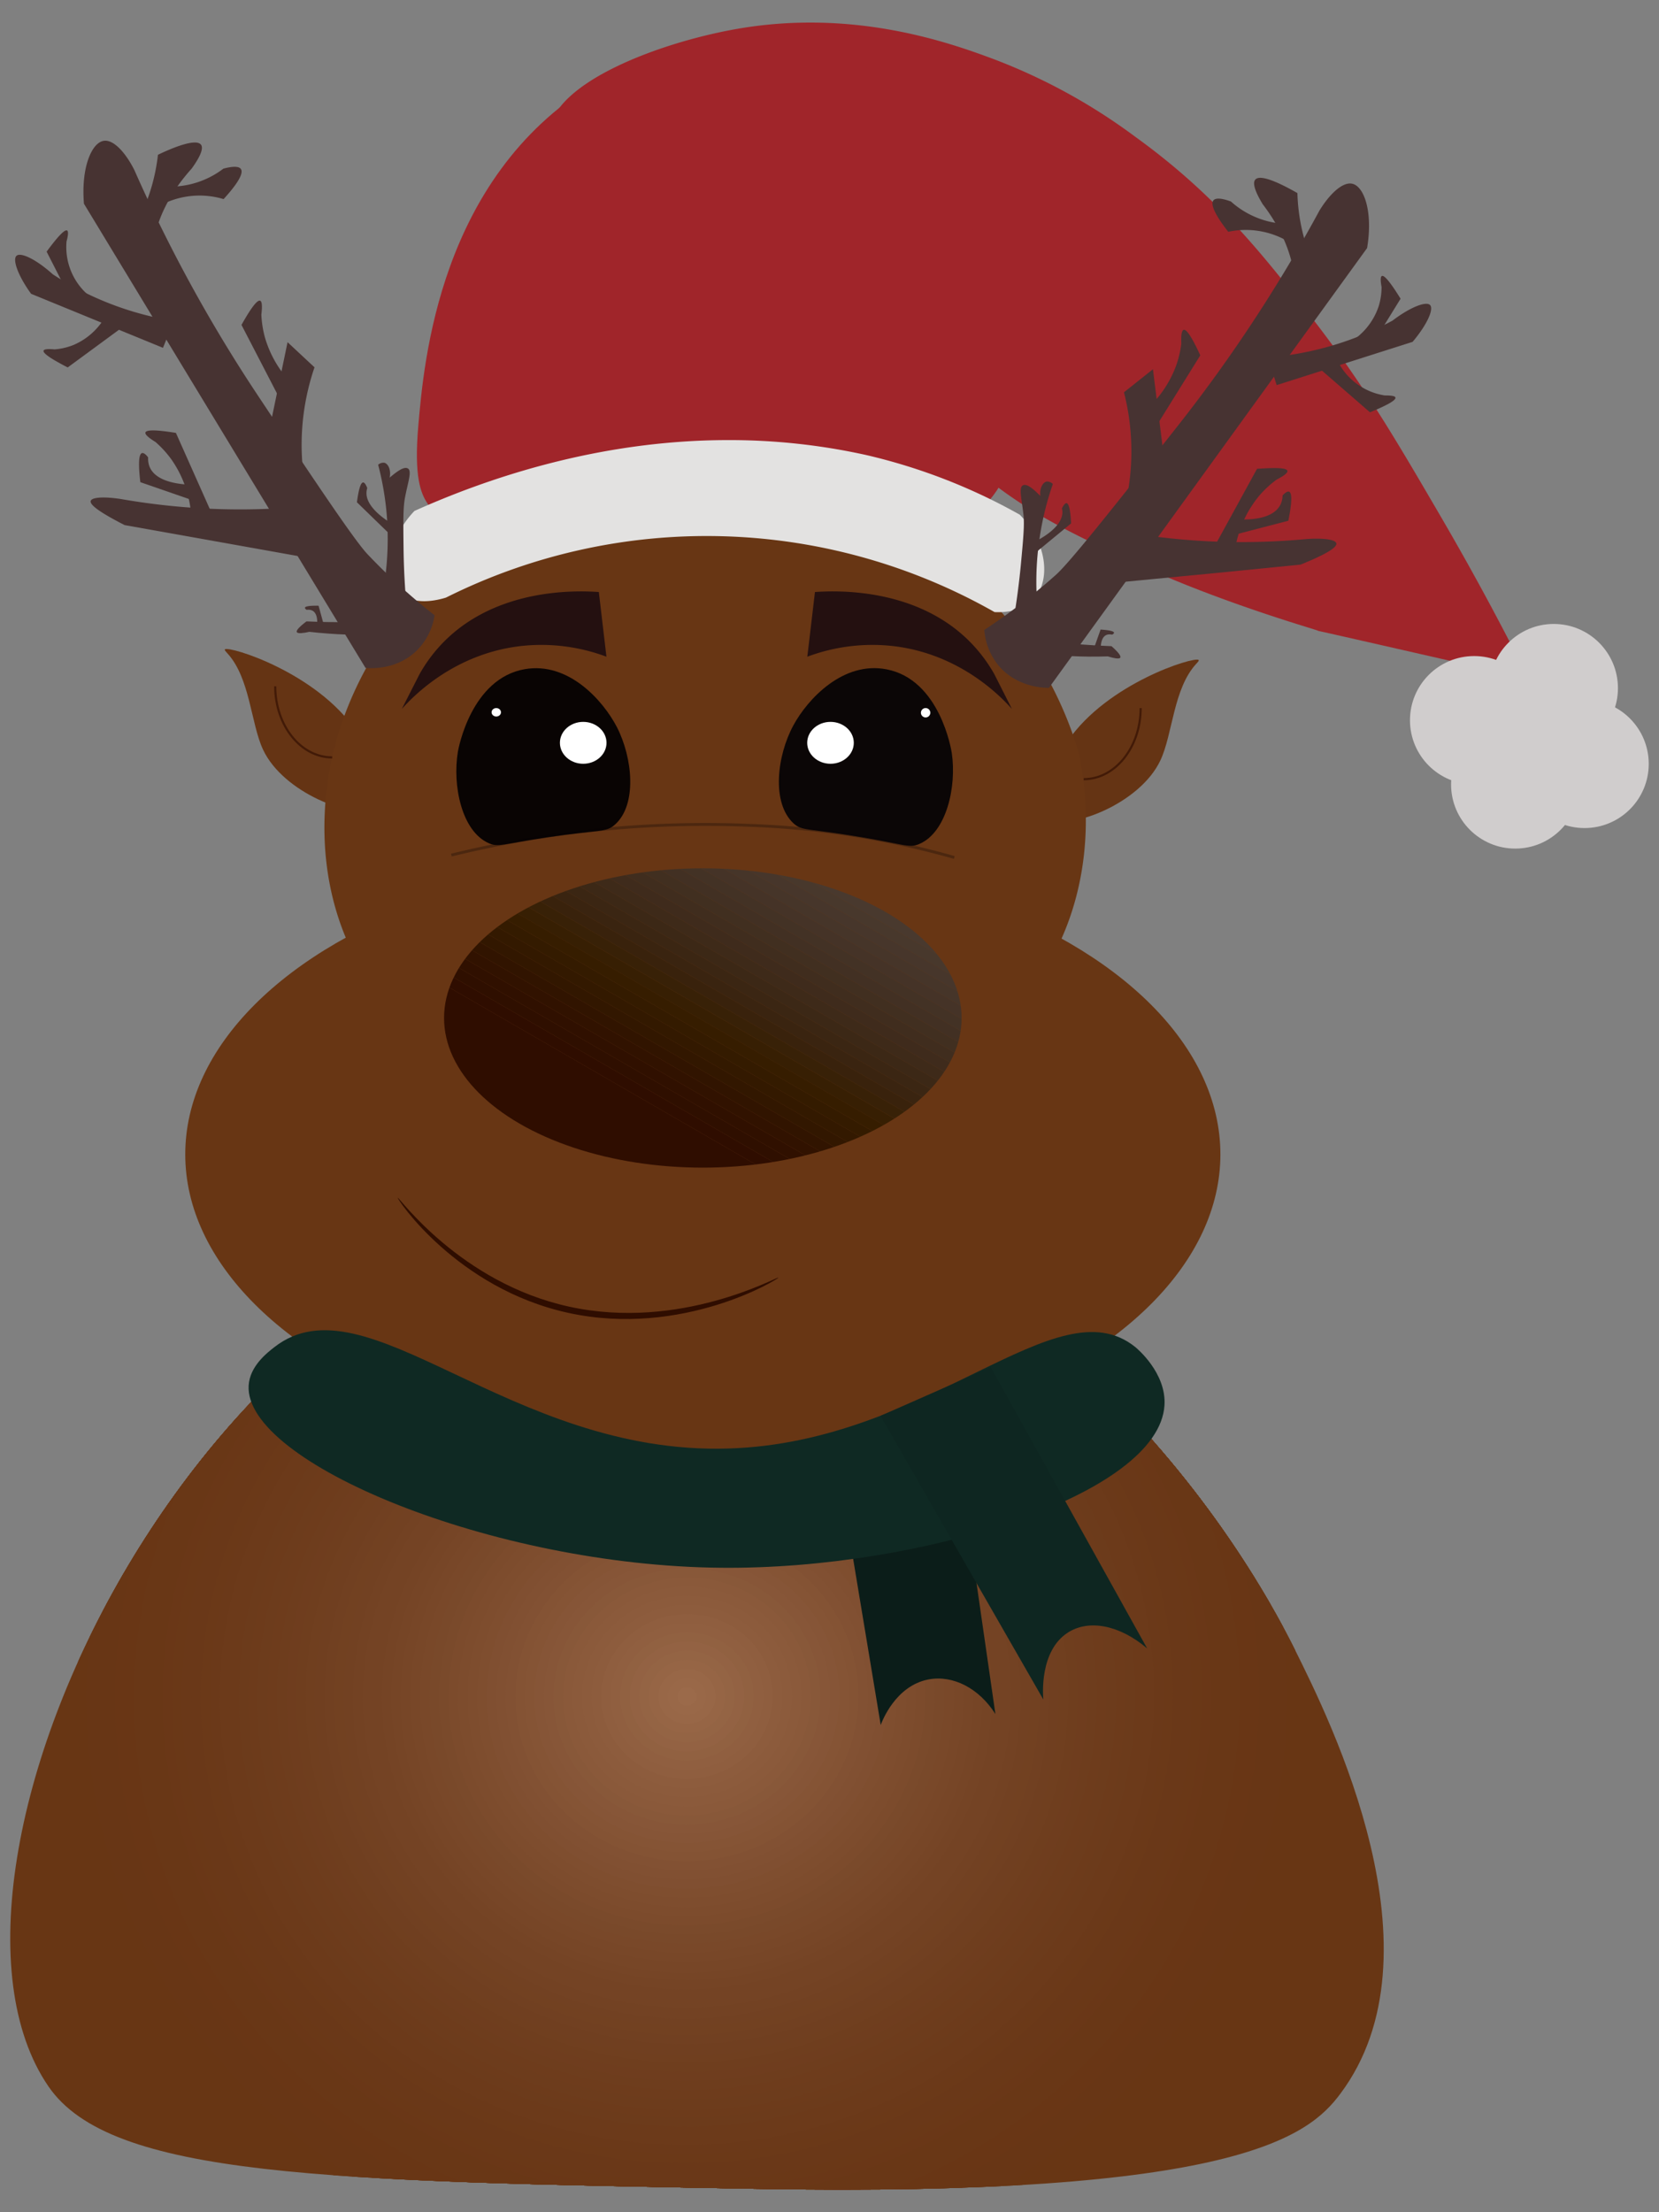 <svg id="Layer_1" data-name="Layer 1" xmlns="http://www.w3.org/2000/svg" xmlns:xlink="http://www.w3.org/1999/xlink" viewBox="0 0 480 640"><rect x="0" y="0" width="480" height="640" fill="#808080" stroke="none"/><defs><style>.cls-1{fill:none;}.cls-2{clip-path:url(#clip-path);}.cls-3{fill:#683614;}.cls-4{fill:#683615;}.cls-5{fill:#693615;}.cls-6{fill:#693716;}.cls-7{fill:#6a3717;}.cls-8{fill:#6a3817;}.cls-9{fill:#6a3818;}.cls-10{fill:#6b3918;}.cls-11{fill:#6b3919;}.cls-12{fill:#6c3a1a;}.cls-13{fill:#6c3b1b;}.cls-14{fill:#6d3b1b;}.cls-15{fill:#6d3c1c;}.cls-16{fill:#6e3c1c;}.cls-17{fill:#6e3d1d;}.cls-18{fill:#6f3d1e;}.cls-19{fill:#6f3e1e;}.cls-20{fill:#703f1f;}.cls-21{fill:#703f20;}.cls-22{fill:#714021;}.cls-23{fill:#724121;}.cls-24{fill:#724122;}.cls-25{fill:#734223;}.cls-26{fill:#744324;}.cls-27{fill:#754425;}.cls-28{fill:#764526;}.cls-29{fill:#774627;}.cls-30{fill:#784728;}.cls-31{fill:#794829;}.cls-32{fill:#79492a;}.cls-33{fill:#7a4a2b;}.cls-34{fill:#7c4b2c;}.cls-35{fill:#7d4c2d;}.cls-36{fill:#7e4d2e;}.cls-37{fill:#7f4e2f;}.cls-38{fill:#804f31;}.cls-39{fill:#815032;}.cls-40{fill:#825133;}.cls-41{fill:#845334;}.cls-42{fill:#855435;}.cls-43{fill:#865537;}.cls-44{fill:#875638;}.cls-45{fill:#885839;}.cls-46{fill:#8a593a;}.cls-47{fill:#8b5a3b;}.cls-48{fill:#8c5b3c;}.cls-49{fill:#8d5c3d;}.cls-50{fill:#8f5e3f;}.cls-51{fill:#905f40;}.cls-52{fill:#916141;}.cls-53{fill:#936243;}.cls-54{fill:#946444;}.cls-55{fill:#966545;}.cls-56{fill:#986747;}.cls-57{fill:#996848;}.cls-58{fill:#9b6a4a;}.cls-59{fill:#653414;}.cls-60{clip-path:url(#clip-path-2);}.cls-61{fill:#49392e;}.cls-62{fill:#48382c;}.cls-63{fill:#47362b;}.cls-64{fill:#463529;}.cls-65{fill:#453327;}.cls-66{fill:#433225;}.cls-67{fill:#423023;}.cls-68{fill:#412f20;}.cls-69{fill:#402d1e;}.cls-70{fill:#3f2b1c;}.cls-71{fill:#3e2a19;}.cls-72{fill:#3c2816;}.cls-73{fill:#3b2613;}.cls-74{fill:#3a2410;}.cls-75{fill:#39220c;}.cls-76{fill:#382107;}.cls-77{fill:#371f03;}.cls-78{fill:#361d00;}.cls-79{fill:#341b00;}.cls-80{fill:#331900;}.cls-81{fill:#321700;}.cls-82{fill:#311400;}.cls-83{fill:#311200;}.cls-84{fill:#301000;}.cls-85{fill:#2f0f00;}.cls-86{fill:#2f0d00;}.cls-87{opacity:0.29;}.cls-88{fill:#060305;}.cls-89{opacity:0.95;}.cls-90{fill:#040102;}.cls-91{fill:#fff;}.cls-92{fill:#241010;}.cls-93{fill:#a0252a;}.cls-94{fill:#d0cdcd;}.cls-95{fill:#e3e2e1;}.cls-96{fill:#473332;}.cls-97{fill:#0b1d19;}.cls-98{fill:#0f2923;}.cls-99{fill:#0e2621;}.cls-100{opacity:0.65;}</style><clipPath id="clip-path"><path class="cls-1" d="M14,603.58c18,26.32,80.16,27.43,204.41,29.65,139.54,2.5,160.29-15.35,169.36-27.46C418.3,565.05,385,498,374.69,477.31c-26.46-53.22-93.87-135-182.94-131.57C59.54,350.9-29.22,540.45,14,603.58Z"/></clipPath><clipPath id="clip-path-2"><ellipse class="cls-1" cx="203.35" cy="294.5" rx="74.87" ry="43.3"/></clipPath></defs><g class="cls-2"><rect class="cls-3" x="-29.22" y="342.26" width="447.51" height="293.47"/><path class="cls-3" d="M22.41,498c1.89,46.75,23.35,88.29,56.5,117.64a176.83,176.83,0,0,0,26.94,19.62q3.62,2.13,7.33,4.11v-2.77H281.4v3.78c2.53-1.29,5-2.64,7.46-4.05q7.33-4.21,14.19-9.07a175.79,175.79,0,0,0,25.27-21.73C359,573.55,377,530.42,375.12,483.66S351.77,395.37,318.61,366a176.15,176.15,0,0,0-26.94-19.62q-7.21-4.27-14.88-7.89v2.92h-153v-3.86a177.19,177.19,0,0,0-54.58,38.56C38.53,408.06,20.51,451.2,22.41,498Z"/><path class="cls-4" d="M25.16,497.84c1.87,46,23,86.92,55.62,115.81A173.65,173.65,0,0,0,107.3,633q7.11,4.21,14.65,7.77v-4.17H272.56v5.09a174.43,174.43,0,0,0,53.73-37.95c30.19-31.44,47.94-73.9,46.07-119.93s-23-86.91-55.62-115.8a173,173,0,0,0-26.52-19.31q-7.11-4.21-14.65-7.77v.54H125V340a174.75,174.75,0,0,0-53.73,38C41,409.36,23.3,451.81,25.16,497.84Z"/><path class="cls-4" d="M27.92,497.73c1.83,45.3,22.62,85.53,54.74,114a170.87,170.87,0,0,0,26.09,19q7,4.15,14.42,7.65v-1.79H271.39v2.7a171.9,171.9,0,0,0,52.88-37.36c29.71-30.93,47.17-72.72,45.33-118s-22.62-85.53-54.74-114A171.72,171.72,0,0,0,259.14,337v4.46H141.61V336.2q-7.94,2.73-15.47,6.16a171.47,171.47,0,0,0-52.88,37.35C43.54,410.65,26.08,452.43,27.92,497.73Z"/><path class="cls-4" d="M30.67,497.62c1.81,44.57,22.26,84.15,53.86,112.13a169.12,169.12,0,0,0,54.83,32.42v-5.61H270.22v.31a169.18,169.18,0,0,0,52-36.76c29.24-30.44,46.42-71.55,44.61-116.11S344.59,399.84,313,371.87a169,169,0,0,0-54.83-32.42v2H142.53V338.7q-7.8,2.67-15.22,6.05a169,169,0,0,0-52,36.75C46.05,411.94,28.87,453.05,30.67,497.62Z"/><path class="cls-5" d="M33.43,497.51c1.78,43.84,21.89,82.77,53,110.29a166.41,166.41,0,0,0,53.93,31.89v-3.13H254.07v3.87q7.67-2.64,15-6a166.19,166.19,0,0,0,51.18-36.15c28.75-29.94,45.65-70.38,43.87-114.21s-21.89-82.78-53-110.29a166.24,166.24,0,0,0-53.93-31.89q-7.55-2.71-15.41-4.72v4.22H159.14v-4.79a169.72,169.72,0,0,0-30.66,10.5A166.35,166.35,0,0,0,77.3,383.29C48.55,413.23,31.65,453.67,33.43,497.51Z"/><path class="cls-5" d="M36.18,497.4c1.75,43.1,21.53,81.39,52.1,108.45a163.42,163.42,0,0,0,53,31.36v-.65H253.15v1.37q7.54-2.58,14.72-5.85a163.47,163.47,0,0,0,50.32-35.55c28.28-29.44,44.89-69.2,43.15-112.31s-21.53-81.4-52.09-108.45a163.57,163.57,0,0,0-53-31.36,165.81,165.81,0,0,0-30.88-7.86v4.88H159.8v-2.22a164.74,164.74,0,0,0-80.47,45.88C51.05,414.53,34.44,454.29,36.18,497.4Z"/><path class="cls-6" d="M38.94,497.29c1.72,42.37,21.16,80,51.21,106.61a160.71,160.71,0,0,0,52.13,30.83q7.29,2.61,14.89,4.56v-2.73h79.89v3.28a163.91,163.91,0,0,0,29.64-10.16,160.71,160.71,0,0,0,49.47-34.94c27.8-28.94,44.13-68,42.41-110.41s-21.16-80-51.21-106.61a160.61,160.61,0,0,0-52.13-30.83,165.28,165.28,0,0,0-62.7-9.54C104.27,340.93,35.5,412.53,38.94,497.29Z"/><path class="cls-6" d="M41.7,497.17C43.38,538.82,62.49,575.81,92,602a158,158,0,0,0,51.24,30.29,160.84,160.84,0,0,0,29.83,7.6v-3.28h31.78v5.06c86.75-3.52,154.33-73.89,151-157.18S279.39,336.48,192.65,340,38.32,413.88,41.7,497.17Z"/><path class="cls-6" d="M44.45,497.06C46.11,538,64.88,574.32,93.89,600a157.21,157.21,0,0,0,110.88,39c85.22-3.45,151.62-72.59,148.3-154.42S278,339.19,192.76,342.64,41.13,415.23,44.45,497.06Z"/><ellipse class="cls-7" cx="198.76" cy="490.81" rx="151.68" ry="145.64" transform="translate(-19.71 8.45) rotate(-2.32)"/><ellipse class="cls-8" cx="198.76" cy="490.81" rx="148.92" ry="142.99" transform="translate(-19.71 8.45) rotate(-2.32)"/><ellipse class="cls-9" cx="198.76" cy="490.81" rx="146.16" ry="140.34" transform="translate(-19.71 8.45) rotate(-2.32)"/><ellipse class="cls-9" cx="198.76" cy="490.81" rx="143.41" ry="137.69" transform="translate(-19.71 8.45) rotate(-2.32)"/><ellipse class="cls-10" cx="198.76" cy="490.81" rx="140.65" ry="135.05" transform="translate(-19.71 8.45) rotate(-2.32)"/><ellipse class="cls-11" cx="198.76" cy="490.81" rx="137.89" ry="132.4" transform="translate(-19.71 8.45) rotate(-2.32)"/><ellipse class="cls-12" cx="198.76" cy="490.81" rx="135.13" ry="129.75" transform="translate(-19.71 8.45) rotate(-2.32)"/><ellipse class="cls-12" cx="198.76" cy="490.81" rx="132.37" ry="127.1" transform="translate(-19.71 8.45) rotate(-2.32)"/><ellipse class="cls-13" cx="198.76" cy="490.81" rx="129.62" ry="124.45" transform="translate(-19.71 8.45) rotate(-2.32)"/><ellipse class="cls-14" cx="198.76" cy="490.81" rx="126.86" ry="121.81" transform="translate(-19.71 8.45) rotate(-2.32)"/><ellipse class="cls-15" cx="198.76" cy="490.81" rx="124.1" ry="119.16" transform="matrix(1, -0.04, 0.04, 1, -19.71, 8.45)"/><ellipse class="cls-16" cx="198.76" cy="490.81" rx="121.34" ry="116.51" transform="translate(-19.71 8.45) rotate(-2.32)"/><ellipse class="cls-17" cx="198.76" cy="490.81" rx="118.59" ry="113.86" transform="translate(-19.71 8.45) rotate(-2.32)"/><ellipse class="cls-18" cx="198.76" cy="490.81" rx="115.83" ry="111.21" transform="translate(-19.71 8.45) rotate(-2.32)"/><ellipse class="cls-19" cx="198.76" cy="490.81" rx="113.07" ry="108.57" transform="translate(-19.71 8.45) rotate(-2.32)"/><ellipse class="cls-20" cx="198.76" cy="490.81" rx="110.31" ry="105.92" transform="translate(-19.71 8.45) rotate(-2.32)"/><ellipse class="cls-21" cx="198.76" cy="490.81" rx="107.55" ry="103.27" transform="matrix(1, -0.04, 0.04, 1, -19.71, 8.45)"/><ellipse class="cls-22" cx="198.76" cy="490.81" rx="104.8" ry="100.62" transform="translate(-19.71 8.45) rotate(-2.32)"/><ellipse class="cls-23" cx="198.76" cy="490.81" rx="102.04" ry="97.97" transform="translate(-19.71 8.45) rotate(-2.32)"/><ellipse class="cls-24" cx="198.76" cy="490.81" rx="99.28" ry="95.33" transform="translate(-19.71 8.45) rotate(-2.32)"/><ellipse class="cls-25" cx="198.76" cy="490.81" rx="96.52" ry="92.68" transform="matrix(1, -0.04, 0.04, 1, -19.71, 8.45)"/><ellipse class="cls-26" cx="198.76" cy="490.81" rx="93.77" ry="90.03" transform="translate(-19.71 8.45) rotate(-2.32)"/><ellipse class="cls-26" cx="198.76" cy="490.81" rx="91.01" ry="87.38" transform="translate(-19.71 8.45) rotate(-2.32)"/><ellipse class="cls-27" cx="198.76" cy="490.81" rx="88.25" ry="84.73" transform="translate(-19.71 8.45) rotate(-2.32)"/><ellipse class="cls-28" cx="198.76" cy="490.81" rx="85.49" ry="82.09" transform="translate(-19.71 8.45) rotate(-2.32)"/><ellipse class="cls-29" cx="198.76" cy="490.81" rx="82.73" ry="79.44" transform="matrix(1, -0.04, 0.04, 1, -19.71, 8.45)"/><ellipse class="cls-30" cx="198.76" cy="490.81" rx="79.98" ry="76.79" transform="translate(-19.71 8.45) rotate(-2.32)"/><ellipse class="cls-31" cx="198.76" cy="490.81" rx="77.22" ry="74.14" transform="translate(-19.71 8.45) rotate(-2.32)"/><ellipse class="cls-32" cx="198.76" cy="490.81" rx="74.46" ry="71.49" transform="translate(-19.71 8.45) rotate(-2.32)"/><ellipse class="cls-33" cx="198.76" cy="490.81" rx="71.7" ry="68.85" transform="translate(-19.71 8.45) rotate(-2.32)"/><ellipse class="cls-34" cx="198.76" cy="490.81" rx="68.94" ry="66.2" transform="translate(-19.71 8.45) rotate(-2.32)"/><ellipse class="cls-35" cx="198.76" cy="490.81" rx="66.19" ry="63.55" transform="translate(-19.71 8.45) rotate(-2.32)"/><ellipse class="cls-36" cx="198.76" cy="490.81" rx="63.43" ry="60.9" transform="translate(-19.71 8.45) rotate(-2.32)"/><ellipse class="cls-37" cx="198.76" cy="490.81" rx="60.67" ry="58.26" transform="translate(-19.71 8.45) rotate(-2.32)"/><ellipse class="cls-38" cx="198.76" cy="490.81" rx="57.91" ry="55.61" transform="translate(-19.71 8.45) rotate(-2.32)"/><ellipse class="cls-39" cx="198.76" cy="490.81" rx="55.16" ry="52.96" transform="translate(-19.71 8.45) rotate(-2.32)"/><ellipse class="cls-40" cx="198.76" cy="490.81" rx="52.4" ry="50.31" transform="translate(-19.71 8.45) rotate(-2.32)"/><ellipse class="cls-41" cx="198.76" cy="490.81" rx="49.64" ry="47.66" transform="translate(-19.71 8.45) rotate(-2.32)"/><ellipse class="cls-42" cx="198.76" cy="490.81" rx="46.88" ry="45.02" transform="translate(-19.71 8.45) rotate(-2.32)"/><ellipse class="cls-43" cx="198.76" cy="490.81" rx="44.12" ry="42.37" transform="translate(-19.71 8.45) rotate(-2.32)"/><ellipse class="cls-44" cx="198.76" cy="490.81" rx="41.37" ry="39.72" transform="translate(-19.71 8.45) rotate(-2.32)"/><ellipse class="cls-45" cx="198.76" cy="490.81" rx="38.61" ry="37.07" transform="translate(-19.71 8.45) rotate(-2.32)"/><ellipse class="cls-46" cx="198.76" cy="490.81" rx="35.85" ry="34.42" transform="translate(-19.71 8.45) rotate(-2.32)"/><ellipse class="cls-47" cx="198.76" cy="490.81" rx="33.09" ry="31.78" transform="translate(-19.71 8.45) rotate(-2.32)"/><ellipse class="cls-48" cx="198.76" cy="490.81" rx="30.34" ry="29.13" transform="translate(-19.71 8.45) rotate(-2.32)"/><ellipse class="cls-49" cx="198.76" cy="490.81" rx="27.58" ry="26.48" transform="translate(-19.71 8.45) rotate(-2.32)"/><ellipse class="cls-50" cx="198.76" cy="490.81" rx="24.82" ry="23.83" transform="translate(-19.71 8.45) rotate(-2.32)"/><ellipse class="cls-51" cx="198.76" cy="490.81" rx="22.06" ry="21.18" transform="translate(-19.71 8.45) rotate(-2.32)"/><ellipse class="cls-52" cx="198.76" cy="490.81" rx="19.3" ry="18.54" transform="translate(-19.71 8.45) rotate(-2.32)"/><ellipse class="cls-53" cx="198.76" cy="490.81" rx="16.55" ry="15.89" transform="translate(-19.71 8.45) rotate(-2.32)"/><ellipse class="cls-54" cx="198.76" cy="490.81" rx="13.79" ry="13.24" transform="translate(-19.71 8.45) rotate(-2.32)"/><ellipse class="cls-55" cx="198.76" cy="490.81" rx="11.03" ry="10.59" transform="translate(-19.71 8.45) rotate(-2.32)"/><ellipse class="cls-56" cx="198.76" cy="490.81" rx="8.27" ry="7.94" transform="translate(-19.71 8.45) rotate(-2.32)"/><ellipse class="cls-57" cx="198.76" cy="490.81" rx="5.52" ry="5.3" transform="translate(-19.71 8.45) rotate(-2.32)"/><ellipse class="cls-58" cx="198.76" cy="490.81" rx="2.76" ry="2.65" transform="translate(-19.71 8.45) rotate(-2.32)"/></g><path class="cls-59" d="M103,211.39c5.22,7.67,9.49,20,4.54,22.55-5.48,2.88-25.52-4.44-31.44-17.08-3.54-7.57-3.72-20.7-10.34-27.89-.38-.42-.9-.94-.68-1.12C66.36,186.82,91.51,194.51,103,211.39Z"/><path class="cls-59" d="M308.87,214.47c-5.23,7.67-9.5,19.95-4.55,22.55,5.49,2.87,25.53-4.45,31.44-17.09,3.55-7.57,3.72-20.69,10.34-27.88.39-.42.91-.94.68-1.13C345.54,189.89,320.38,197.59,308.87,214.47Z"/><path class="cls-3" d="M157.81,313h91.08c8.43-.89,25.1-3.94,39.88-16.59,21.14-18.09,29.74-48.39,23.31-78.76a108.88,108.88,0,0,0-23.31-41.67c-35.17-38.83-86.4-36.3-93.58-35.82-8.88.58-49,3.22-77.25,35.82a101.81,101.81,0,0,0-20.67,38.36c-8.56,31.42-.75,63.37,20.67,82.07C132.55,309.12,149.35,312.11,157.81,313Z"/><ellipse class="cls-3" cx="203.35" cy="333.96" rx="149.75" ry="86.6"/><g class="cls-60"><polygon class="cls-61" points="278.23 276.54 234.33 251.19 278.23 251.19 278.23 276.54"/><polygon class="cls-61" points="278.23 280.18 228.02 251.19 234.33 251.19 278.23 276.54 278.23 280.18"/><polygon class="cls-62" points="278.23 283.83 221.71 251.19 228.02 251.19 278.23 280.18 278.23 283.83"/><polygon class="cls-63" points="278.23 287.47 215.4 251.19 221.71 251.19 278.23 283.83 278.23 287.47"/><polygon class="cls-64" points="278.23 291.12 209.08 251.19 215.4 251.19 278.23 287.47 278.23 291.12"/><polygon class="cls-65" points="278.23 294.76 202.77 251.19 209.08 251.19 278.23 291.12 278.23 294.76"/><polygon class="cls-66" points="278.23 298.4 196.46 251.19 202.77 251.19 278.23 294.76 278.23 298.4"/><polygon class="cls-67" points="278.23 302.05 190.15 251.19 196.46 251.19 278.23 298.4 278.23 302.05"/><polygon class="cls-68" points="278.23 305.69 183.84 251.19 190.15 251.19 278.23 302.05 278.23 305.69"/><polygon class="cls-69" points="278.23 309.33 177.53 251.19 183.84 251.19 278.23 305.69 278.23 309.33"/><polygon class="cls-70" points="278.23 312.98 171.22 251.19 177.53 251.19 278.23 309.33 278.23 312.98"/><polygon class="cls-71" points="278.23 316.62 164.9 251.19 171.22 251.19 278.23 312.98 278.23 316.62"/><polygon class="cls-72" points="278.23 320.27 158.59 251.19 164.9 251.19 278.23 316.62 278.23 320.27"/><polygon class="cls-73" points="278.23 321.73 277.29 323.37 152.28 251.19 158.59 251.19 278.23 320.27 278.23 321.73"/><polygon class="cls-74" points="277.29 323.37 275.71 326.1 145.97 251.19 152.28 251.19 277.29 323.37"/><polygon class="cls-75" points="275.71 326.1 274.13 328.83 139.66 251.19 145.97 251.19 275.71 326.1"/><polygon class="cls-76" points="274.13 328.83 272.55 331.56 136.65 253.1 137.75 251.19 139.66 251.19 274.13 328.83"/><rect class="cls-77" x="202.23" y="215.24" width="3.16" height="156.92" transform="translate(-152.45 323.36) rotate(-60)"/><rect class="cls-78" x="200.66" y="217.97" width="3.16" height="156.92" transform="translate(-155.6 323.36) rotate(-60)"/><polygon class="cls-79" points="269.39 337.03 268.95 337.8 264.41 337.8 131.92 261.3 133.5 258.57 269.39 337.03"/><polygon class="cls-80" points="258.1 337.8 130.34 264.04 131.92 261.3 264.41 337.8 258.1 337.8"/><polygon class="cls-81" points="251.79 337.8 128.76 266.77 130.34 264.04 258.1 337.8 251.79 337.8"/><polygon class="cls-82" points="245.47 337.8 128.48 270.25 128.48 267.26 128.76 266.77 251.79 337.8 245.47 337.8"/><polygon class="cls-83" points="239.16 337.8 128.48 273.89 128.48 270.25 245.47 337.8 239.16 337.8"/><polygon class="cls-84" points="232.85 337.8 128.48 277.54 128.48 273.89 239.16 337.8 232.85 337.8"/><polygon class="cls-85" points="226.54 337.8 128.48 281.18 128.48 277.54 232.85 337.8 226.54 337.8"/><polygon class="cls-86" points="220.23 337.8 128.48 284.82 128.48 281.18 226.54 337.8 220.23 337.8"/><polygon class="cls-86" points="128.48 284.82 220.23 337.8 128.48 337.8 128.48 284.82"/></g><path class="cls-86" d="M225.21,369.6c.21.35-27.75,17.46-60.82,10.21-32.34-7.08-49.63-33.07-49.3-33.3S133.17,371.1,164.6,378C196.87,385.11,225,369.25,225.21,369.6Z"/><g class="cls-87"><path class="cls-88" d="M276,248.47a248.72,248.72,0,0,0-59.2-9.28,308.48,308.48,0,0,0-86.11,8.59l-.2-.8a309.15,309.15,0,0,1,86.35-8.62,249.22,249.22,0,0,1,59.39,9.31Z"/></g><g class="cls-89"><path class="cls-88" d="M229.57,209.81c4.12-7.59,14.38-18.62,26.95-16.17,15.46,3,18.74,23.37,18.87,24.26,1.42,9.76-1.54,22.94-9.44,26.28-2.86,1.21-4.06.15-16.84-2-15.28-2.6-17-1.67-19.54-4C223.18,232.24,224.77,218.64,229.57,209.81Z"/></g><g class="cls-89"><path class="cls-90" d="M178.46,210.3c-4-7.68-14-18.91-26.63-16.71-15.51,2.71-19.2,23-19.35,23.88-1.62,9.73,1.08,23,8.91,26.46,2.84,1.27,4.06.24,16.88-1.68,15.33-2.3,17-1.33,19.62-3.66C184.4,232.85,183.07,219.22,178.46,210.3Z"/></g><ellipse class="cls-91" cx="168.74" cy="214.9" rx="6.74" ry="6.06"/><ellipse class="cls-91" cx="240.29" cy="214.9" rx="6.74" ry="6.06"/><circle class="cls-91" cx="267.81" cy="206.2" r="1.36"/><ellipse class="cls-91" cx="143.59" cy="206.07" rx="1.36" ry="1.22"/><path class="cls-92" d="M116.26,205.1c3.27-3.65,15-15.87,34.2-18.17a53.6,53.6,0,0,1,25,3.06q-1.09-9.36-2.2-18.72c-6.39-.44-29.71-1.3-45.25,14.82A44.16,44.16,0,0,0,121.4,195Z"/><path class="cls-92" d="M292.78,205.1c-3.27-3.65-15-15.87-34.2-18.17a53.64,53.64,0,0,0-25,3.06q1.11-9.36,2.21-18.72c6.38-.44,29.71-1.3,45.25,14.82a44.54,44.54,0,0,1,6.63,8.91Z"/><path class="cls-93" d="M214.66,8.12c33.38-5.43,60.59,4.42,72.89,9a169,169,0,0,1,41.08,22.57c23.55,17,37.47,34.77,51.51,53,14.73,19.08,23.94,34.86,36.39,56.19,11.27,19.29,19.85,35.78,25.69,47.47-43.14-9.86-61.05-13.92-61.06-13.88a.68.68,0,0,0,.15,0c.06-.2-28.81-8.2-55-20.56-17.77-8.37-31-14.6-45.55-27.43-8.22-7.24-29.08-27.35-41.27-33.74-5.21-2.74-11.57-6-11.57-6-3.54-1.79-6.5-3.25-9.77-4.87C208.83,85.36,199,81.83,190,76.77c-3.56-2-13.11-9.15-22-21.26-6.18-8.39-9.3-12.57-9.16-16.67C159.29,23.91,191.68,11.87,214.66,8.12Z"/><path class="cls-93" d="M213,153.32c56.4-1.45,64.26,1.06,72.44-7.68,22.69-24.24-3.94-79.85-7.39-87-8.26-17.24-18-37.58-40.18-46.05-29.14-11.13-58.11,6.72-66.54,11.91-44.17,27.2-48.7,80.06-50.31,98.78-1.27,14.76.73,19.48,2.71,22.45C133.11,159.76,155.77,154.79,213,153.32Z"/><circle class="cls-94" cx="449.55" cy="199.08" r="18.57"/><circle class="cls-94" cx="426.52" cy="208.37" r="18.57"/><circle class="cls-94" cx="438.41" cy="226.93" r="18.57"/><circle class="cls-94" cx="458.46" cy="220.99" r="18.57"/><path class="cls-95" d="M129.05,172.88a168.62,168.62,0,0,1,158.71,4.2c1.83.09,7.69.15,11.29-3.68,4.89-5.21,4.23-16.11-4-24.5a168,168,0,0,0-44.35-17.24,182.71,182.71,0,0,0-40-4.34c-38,0-70.44,11.36-90.79,20.5-8.59,9-8.46,20.06-3.63,24.12C120.58,175.54,128,173.21,129.05,172.88Z"/><path class="cls-96" d="M105.75,193.23c1.16.12,9,.75,14.92-5.12A18.24,18.24,0,0,0,125.74,178a176.43,176.43,0,0,1-19.41-17.67c-3.6-3.8-14.44-19.9-31.73-45.93A435,435,0,0,1,38.88,49.21c-2.51-5-6-8.9-8.85-8.47-3.51.53-6.61,7.75-5.74,18.2Q65,126.1,105.75,193.23Z"/><path class="cls-96" d="M44,76.81c0-.85,0-1.72,0-2.6.44-11,6.36-19.77,11.46-25.44,3.38-4.68,3.17-6.28,2.69-6.91-1.47-1.93-8.48,1-12.45,2.92A55.59,55.59,0,0,1,40.39,63a55.13,55.13,0,0,1-6.2,9.84Z"/><path class="cls-96" d="M47.15,100.63l3.18-7.78A90.18,90.18,0,0,1,27.42,86a91,91,0,0,1-12.14-6.64C10.45,75,6,72.91,4.78,74S5.19,79.75,9,85Z"/><path class="cls-96" d="M74.81,139.34l13.63,2A69.19,69.19,0,0,1,91,106.27L83.2,99Z"/><path class="cls-96" d="M81.61,116.66l5.75-3A32.11,32.11,0,0,1,76.71,97.83,29.64,29.64,0,0,1,75.62,91c.3-2.47.18-3.8-.35-4q-1.23-.46-5.4,7Z"/><path class="cls-96" d="M94,162.27l.38-16.45a200.49,200.49,0,0,1-30.23,1.48,200.8,200.8,0,0,1-28.59-2.83c-4.45-.77-8.91-.8-9.31.44-.47,1.47,5,4.53,9.8,7l26.49,4.73Z"/><path class="cls-96" d="M61.3,148.6l-5.9,2.64A32.19,32.19,0,0,0,49.65,133,29.94,29.94,0,0,0,45,127.88q-3.18-1.95-2.92-2.77.42-1.24,8.82.13Z"/><path class="cls-96" d="M55.69,144.72l1.08-4.49c-.81,0-12.09.42-13.72-5.9a6.41,6.41,0,0,1-.19-2c-.76-1-1.36-1.37-1.79-1.24q-1.4.44-.47,8.4Z"/><path class="cls-96" d="M22.34,90.15l5.76-2.94a18.33,18.33,0,0,1-8.85-17.35c.54-2,.56-3.1.07-3.21q-1.12-.25-5.83,6.15Z"/><path class="cls-96" d="M35.3,94.76l-3.83-5.21A19.25,19.25,0,0,1,21.12,99.86a18.67,18.67,0,0,1-5.35,1.22q-3.13-.3-3.18.45-.08,1.14,7,4.77Z"/><path class="cls-96" d="M44.57,53.56,45.36,60A24.15,24.15,0,0,1,64.69,57.6c1.83-2,6.23-7,5-8.71-.33-.48-1.34-1.09-5.06-.1a25.36,25.36,0,0,1-20.07,4.77Z"/><path class="cls-96" d="M108.62,180.45l9.41-.82c-.91-8.47-1.21-15.6-1.27-21-.09-7.78-.14-11.67.4-14.58.8-4.32,2.08-7.71.9-8.49s-3.47,1.06-5.32,2.62c.46-2.27-.43-4-1.53-4.31a2.34,2.34,0,0,0-1.8.58,85.76,85.76,0,0,1,2.49,14.49A86.75,86.75,0,0,1,108.62,180.45Z"/><path class="cls-96" d="M113.4,155.15l1.63-2.71c-.6-.31-9-4.66-9-9.77a4.59,4.59,0,0,1,.23-1.47c-.39-1-.75-1.52-1.09-1.61q-1.11-.27-1.9,5.72Z"/><path class="cls-96" d="M104.21,183.64l.56-3.76c-2.36.08-4.86.11-7.48.1-3,0-5.89-.09-8.62-.21Q85.18,182.41,86,183c.41.29,1.57.22,3.51-.21q2.7.31,5.64.52C98.36,183.55,101.39,183.64,104.21,183.64Z"/><path class="cls-96" d="M93.77,181.09l-2.14.62c.06-.33.88-4.88-2-5.28a3.49,3.49,0,0,0-.91,0c-.4-.27-.55-.49-.47-.67.19-.39,1.49-.56,3.92-.53Z"/><path class="cls-96" d="M303.49,199c-1.16,0-9,0-14.46-6.31a18.38,18.38,0,0,1-4.24-10.45,177.34,177.34,0,0,0,20.78-16c3.9-3.5,16-18.68,35.34-43.22a435.15,435.15,0,0,0,40.87-62.14c2.9-4.72,6.69-8.38,9.5-7.72,3.46.81,6,8.26,4.26,18.61Q349.52,135.34,303.49,199Z"/><path class="cls-96" d="M374.48,87.92c.1-.84.18-1.7.21-2.59.46-11-4.74-20.22-9.37-26.28-3-4.94-2.64-6.51-2.11-7.11,1.61-1.8,8.36,1.74,12.17,3.92a54.79,54.79,0,0,0,9.16,28.87Z"/><path class="cls-96" d="M369.38,111.41l-2.54-8a90.46,90.46,0,0,0,23.39-5,90.16,90.16,0,0,0,12.64-5.64c5.16-3.93,9.77-5.7,10.9-4.51s-.88,5.69-5.06,10.64Z"/><path class="cls-96" d="M338.68,147.76l-13.75.92a69.17,69.17,0,0,0,.27-35.19l8.38-6.67Z"/><path class="cls-96" d="M333.73,124.6l-5.48-3.42a32.1,32.1,0,0,0,11.89-15,29.52,29.52,0,0,0,1.65-6.76c-.11-2.49.12-3.81.67-4q1.26-.36,4.82,7.38Z"/><path class="cls-96" d="M317.71,169.07l1-16.43a200.71,200.71,0,0,0,30,3.91A200,200,0,0,0,377.4,156c4.49-.41,9-.07,9.24,1.2.35,1.5-5.31,4.11-10.33,6.14L349.52,166Q333.62,167.51,317.71,169.07Z"/><path class="cls-96" d="M351.4,158.07l5.67,3.11a32.16,32.16,0,0,1,7.2-17.69,29.59,29.59,0,0,1,5.1-4.74c2.21-1.13,3.26-2,3.12-2.53-.2-.85-3.14-1-8.8-.58Q357.56,146.86,351.4,158.07Z"/><path class="cls-96" d="M357.31,154.67l-.72-4.57c.8.11,12,1.4,14.16-4.77a6.55,6.55,0,0,0,.34-2q1.26-1.34,1.89-1.08,1.35.54-.22,8.4Z"/><path class="cls-96" d="M395,103l-5.5-3.4a19.24,19.24,0,0,0,9.44-11.15,18.89,18.89,0,0,0,.79-5.42c-.38-2.07-.31-3.14.18-3.21q1.14-.17,5.32,6.6Z"/><path class="cls-96" d="M381.67,106.52l4.23-4.89a18.38,18.38,0,0,0,14.72,12.77c2.1,0,3.14.19,3.13.7q0,1.16-7.37,4.18Z"/><path class="cls-96" d="M375.75,64.7,374.45,71a24.16,24.16,0,0,0-19.08-3.94c-1.66-2.11-5.64-7.44-4.29-9.09.37-.45,1.43-1,5.06.32a25.34,25.34,0,0,0,19.61,6.37Z"/><path class="cls-96" d="M301.66,186l-9.31-1.58c1.6-8.37,2.47-15.46,3-20.88.72-7.75,1.08-11.62.77-14.57-.45-4.36-1.44-7.85-.2-8.54s3.37,1.34,5.08,3.05c-.27-2.3.76-4,1.88-4.17a2.29,2.29,0,0,1,1.74.72A85.59,85.59,0,0,0,301,154.28,86.6,86.6,0,0,0,301.66,186Z"/><path class="cls-96" d="M299,160.4l-1.41-2.84c.62-.25,9.33-3.91,9.78-9a4.51,4.51,0,0,0-.12-1.48c.47-.95.88-1.46,1.23-1.51.74-.12,1.22,1.83,1.42,5.85Z"/><path class="cls-96" d="M305.8,189.54l-.26-3.79c2.35.26,4.84.5,7.45.7q4.51.35,8.61.49,3.27,2.91,2.4,3.44c-.43.26-1.58.1-3.48-.49-1.81.06-3.7.09-5.66.07C311.64,189.92,308.61,189.77,305.8,189.54Z"/><path class="cls-96" d="M316.41,187.84l2.09.79c0-.33-.48-4.94,2.37-5.1a3.86,3.86,0,0,1,.91.08c.42-.23.59-.44.52-.63-.15-.4-1.44-.68-3.86-.85C317.76,184,317.09,185.94,316.41,187.84Z"/><path class="cls-97" d="M277,419.58q5.52,38.15,11,76.29c-4.75-7.47-12.26-11.35-19.39-10-9.54,1.85-13.42,12.15-13.79,13.18q-6.15-37.08-12.31-74.16Z"/><path class="cls-98" d="M71.94,400.87C70.67,423,142.4,453,208.73,453.56c58,.54,126.56-21.2,128.19-47,.59-9.37-8-16.49-8.45-16.86-22.83-18.42-59.4,27.65-117.81,29.36C147.17,421,106,369,79.38,389.73,77.19,391.44,72.26,395.27,71.94,400.87Z"/><path class="cls-99" d="M286.67,395.54l45.23,81.34c-7.93-6.73-16.81-8.51-22.95-4.56-8.21,5.29-7.2,18.08-7.08,19.36l-47.11-82.07Z"/><g class="cls-100"><path class="cls-86" d="M96.11,219.43c-9.26,0-16.79-9.36-16.79-20.88h.62c0,11.17,7.26,20.26,16.17,20.26Z"/></g><g class="cls-100"><path class="cls-86" d="M313.55,225.73v-.62c8.92,0,16.17-9.09,16.17-20.26h.62C330.34,216.36,322.81,225.73,313.55,225.73Z"/></g></svg>